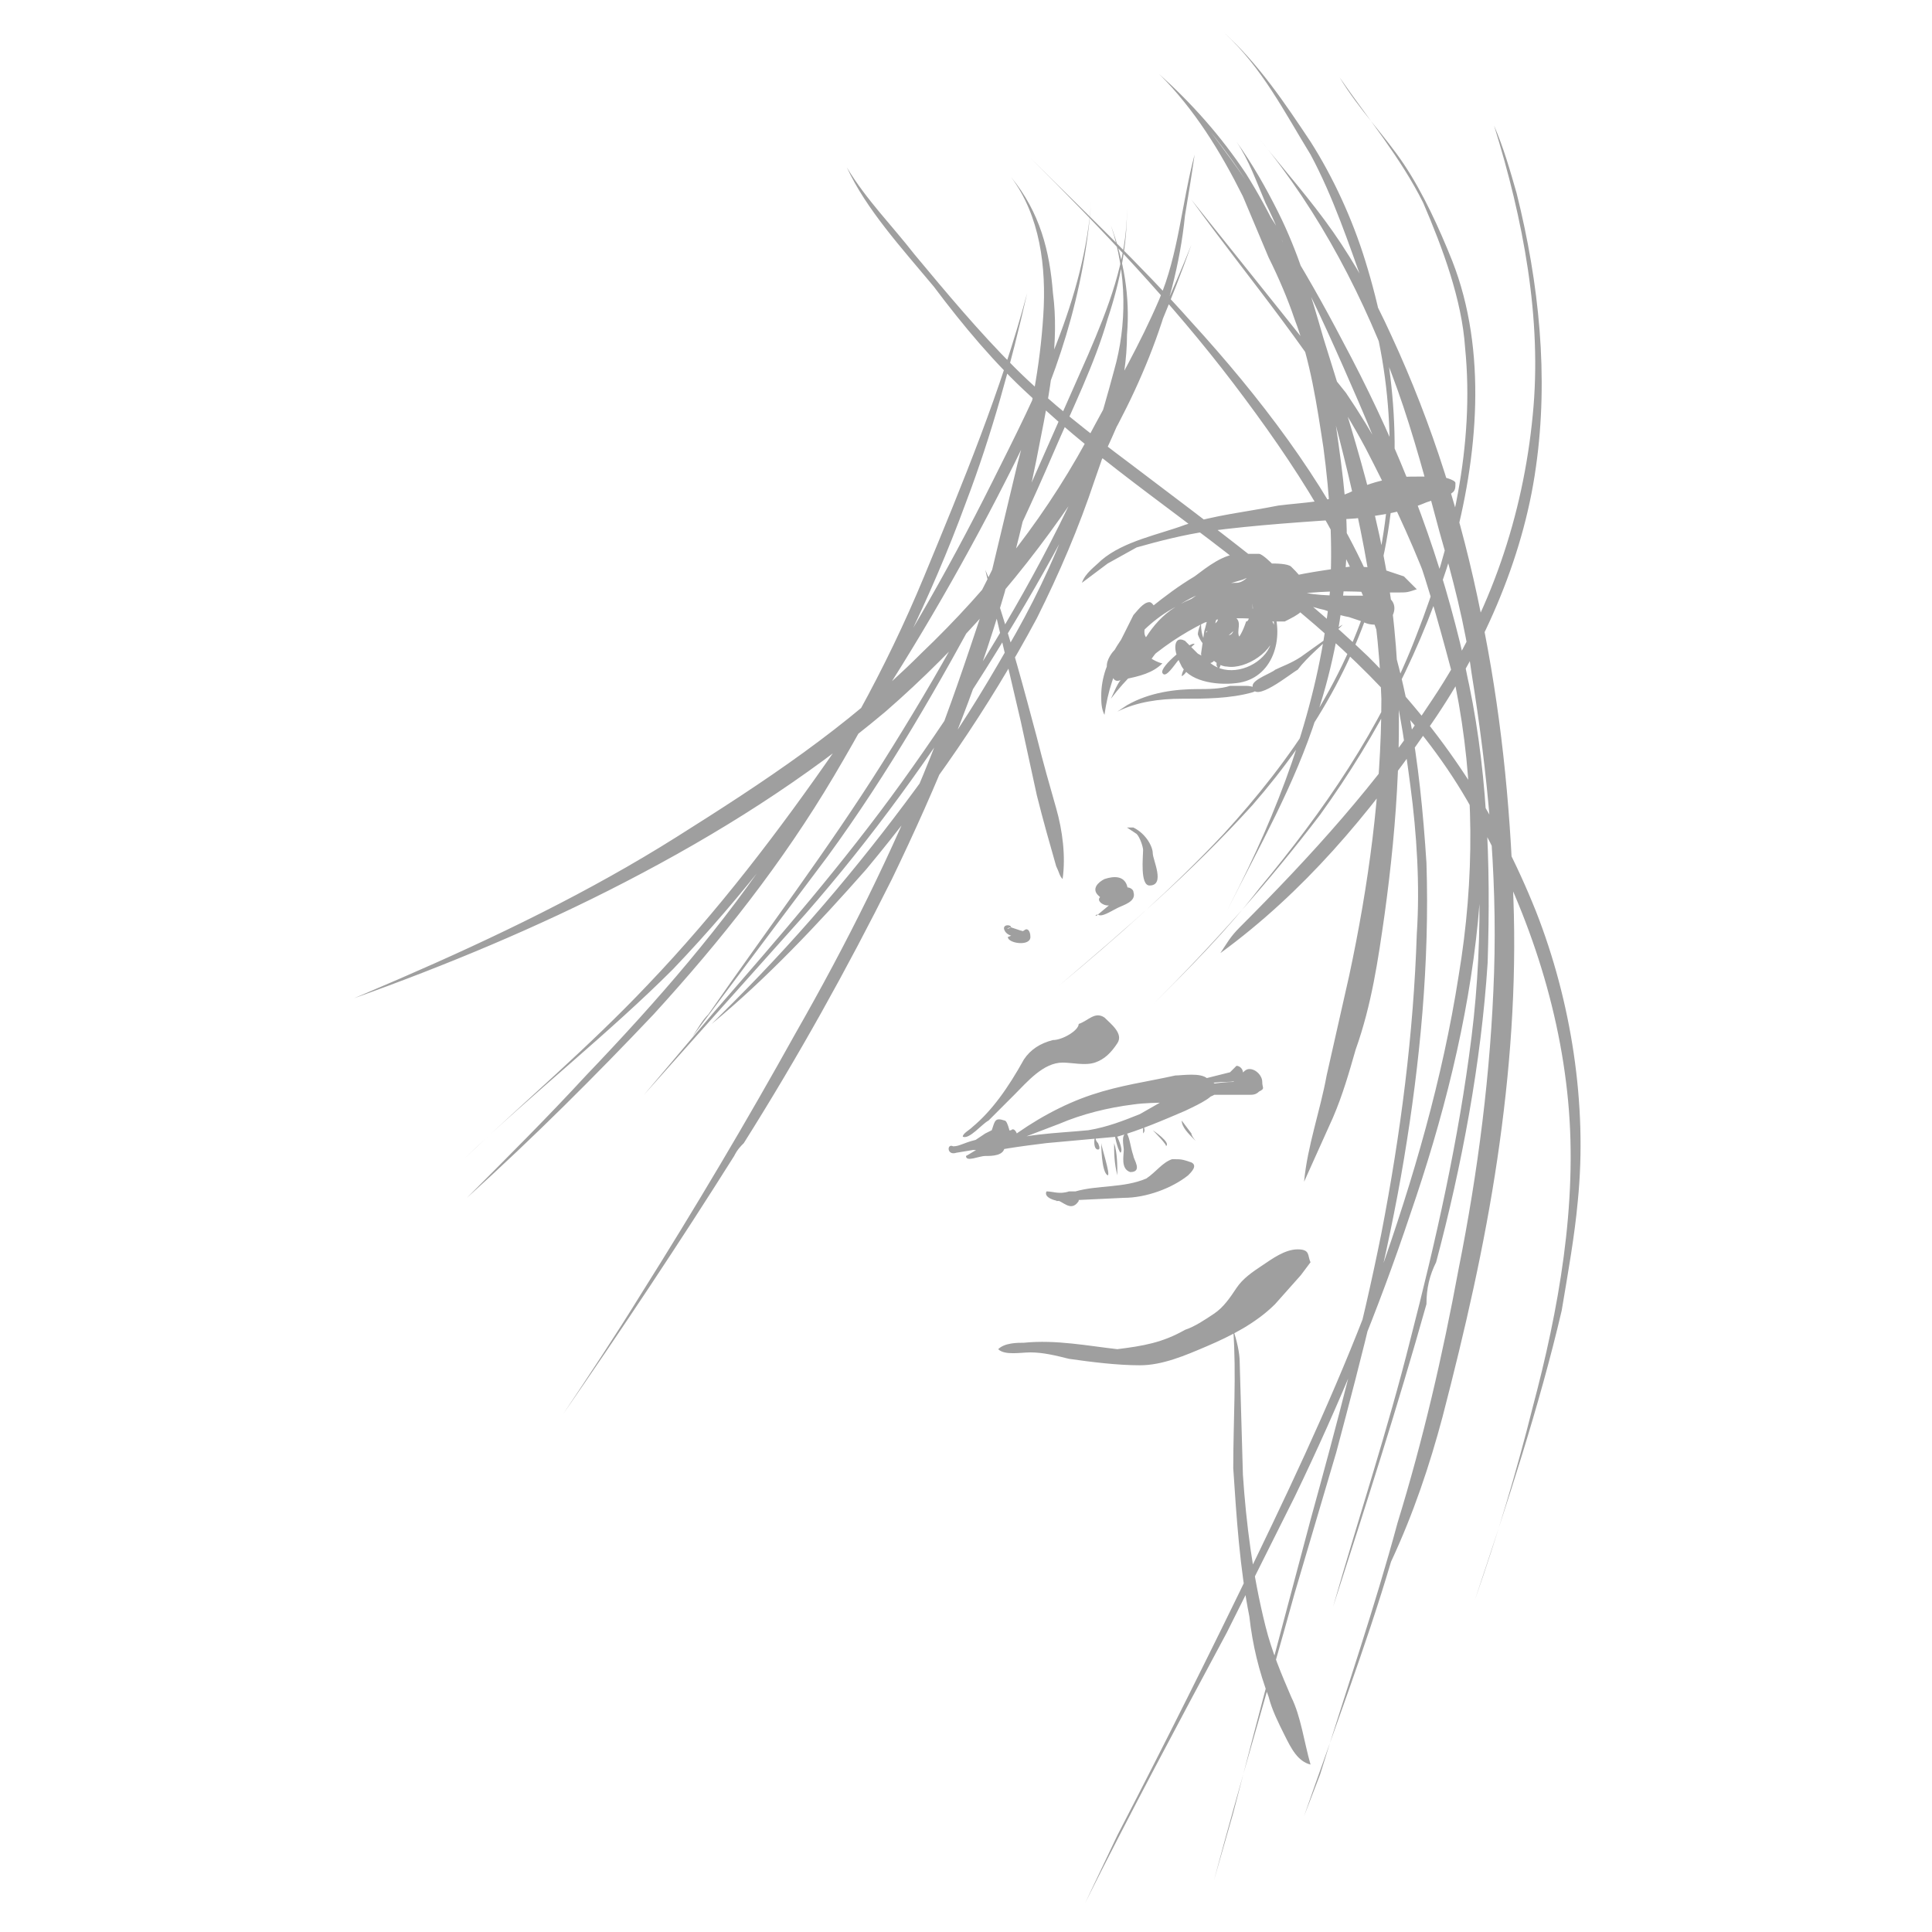 <svg baseProfile="tiny" xmlns="http://www.w3.org/2000/svg" viewBox="0 0 60 60"><path d="M26.9 27c2-2.4 3.8-5 5.3-7.8.7-1.4 1.3-2.8 1.8-4.3.5-1.4 1-3 1-4.5.1-1.2-.1-2.3-.5-3.4.5 1.5.5 3.1.1 4.5-.4 1.5-.9 3.1-1.4 4.6-.5 1.4-1.2 2.8-1.9 4-.8 1.4-1.6 2.7-2.5 3.9-1.8 2.5-3.8 4.9-6 7.1l-.7.7c1.7-1.4 3.3-3.1 4.8-4.8zm-6 3.1c2.2-2.3 4.1-4.8 5.8-7.4 1.8-2.7 3.4-5.5 4.8-8.3 1.3-2.6 2.2-5.3 2.4-8.3-.2 3.2-1.7 6.1-3.1 8.9-1.4 2.8-3 5.6-4.8 8.2-1.8 2.6-3.7 5.1-5.9 7.4-1.8 1.9-3.8 3.6-5.7 5.4 2.2-2.1 4.5-3.9 6.5-5.9zm4.8-3.5c1.9-2.6 3.5-5.4 5-8.2.7-1.4 1.4-2.9 2-4.3.6-1.4 1.3-2.8 1.7-4.2.4-1.2.6-2.3.6-3.4 0 1.6-.6 3.1-1.2 4.5l-1.9 4.3c-1.2 2.9-2.8 5.7-4.5 8.4-1.7 2.7-3.6 5.2-5.4 7.8-.2.2-.3.4-.5.7l4.2-5.6zm15.8 18.5c.8-3 1.6-6.1 2.1-9.1s.8-6.1.7-9.2c-.2-3.1-.6-6.2-1.9-9.1-1.3-2.8-3.3-5.4-5.4-7.7-1.6-1.8-3.3-3.4-5-5.1 2.2 2.2 4.4 4.5 6.3 7 1.9 2.5 3.6 5.1 4.6 8.1.5 1.4.7 2.9.9 4.4.2 1.5.3 3.1.2 4.6-.1 3.1-.5 6.2-1.1 9.3-.6 3-1.4 6-2.2 8.9-.8 3-1.6 6-2.4 9.1l-.6 2.1c.8-3 1.7-6 2.5-8.9l1.3-4.4zm3.1-5.9c.8-3 1.4-6.2 1.6-9.3.1-3.1 0-6.2-.7-9.2-.7-3-2-6-3.7-8.5l-4.8-6c1.8 2.5 3.9 4.9 5.4 7.7 1.4 2.7 2.7 5.6 3.1 8.6.5 3.2.6 6.5.2 9.7-.4 3.2-1.1 6.3-1.9 9.4-.7 2.8-1.6 5.5-2.4 8.3 1-3.1 2-6.2 2.9-9.4 0-.5.1-.9.3-1.3zm4.4-1.9c.3-3-.2-6.2-1.3-9-1.2-3-2.9-5.6-5.2-7.9-2.3-2.2-4.9-4.1-7.4-6-1.2-.9-2.5-1.9-3.6-3s-2.1-2.3-3.1-3.5c-.7-.9-1.5-1.7-2.1-2.7.6 1.3 1.7 2.5 2.7 3.7.9 1.2 1.9 2.4 3 3.4 2.3 2.2 5 3.9 7.5 6 2.4 1.9 4.7 4.1 6.2 6.8 1.6 2.8 2.7 5.9 3 9.1.3 3.2-.3 6.5-1.1 9.5-.5 2-1.1 4-1.8 6 1-3 2-6 2.7-9 .2-1.2.4-2.3.5-3.4zm-28.7-5.8c2.1-2.3 4-4.7 5.6-7.4 1.6-2.7 3-5.5 4.1-8.5.8-2.1 1.4-4.3 1.9-6.5-.8 3-2 5.9-3.2 8.8-1.2 2.9-2.7 5.6-4.5 8.2-1.7 2.6-3.8 5-6 7.3-1.2 1.3-2.4 2.5-3.7 3.8 2.1-1.9 4-3.8 5.8-5.7zm4.7-3.1c2.1-2.4 3.9-4.9 5.6-7.6 1.7-2.7 3.2-5.4 4.4-8.3.7-1.6 1.4-3.2 2-4.9-1.2 3-2.7 5.8-4.1 8.7-1.4 2.8-3.1 5.5-4.9 8-1.8 2.5-3.8 4.8-5.8 7.1l-2.2 2.6c1.6-1.8 3.3-3.7 5-5.6zm-1.9 7.1c1.7-2.7 3.2-5.4 4.6-8.2 1.4-2.9 2.6-5.8 3.5-8.9.4-1.5.8-3.1 1.1-4.7.3-1.5.6-3.1.4-4.6-.1-1.3-.4-2.5-1.3-3.6.9 1.2 1.1 2.8 1 4.3-.1 1.6-.4 3.1-.8 4.6l-1.1 4.6c-.5 1.5-1 3-1.6 4.5-1.2 3-2.6 5.8-4.2 8.6-1.5 2.7-3.1 5.4-4.8 8.1-.8 1.3-1.6 2.5-2.4 3.7 1.8-2.6 3.6-5.3 5.3-8 .1-.2.2-.3.3-.4zm17.1 11c1.4-2.9 2.6-5.8 3.6-8.8 1-2.9 1.8-6 2.1-9.1.3-3.1.1-6.2-.7-9.2-.8-3.1-2-6-3.5-8.8-1.2-2.3-2.5-4.4-4.1-6.5 2 2.5 3.3 5.4 4.6 8.4.6 1.4 1.2 2.9 1.7 4.4.5 1.4.9 2.9 1.3 4.4.6 3 .6 6 .1 9-.5 3.2-1.4 6.3-2.5 9.4-1.1 3-2.4 5.8-3.8 8.7-1.4 2.9-2.8 5.7-4.3 8.6l-1 2.1c1.4-2.8 2.9-5.6 4.4-8.4l2.1-4.2zm-1.3-21.5c2-2.3 3.5-4.9 4.1-7.9.6-3 .3-6.1-.6-9-.4-1.3-1-2.6-1.7-3.7-.8-1.2-1.6-2.4-2.7-3.4 1.2 1.1 1.9 2.5 2.7 3.8.7 1.3 1.2 2.8 1.7 4.2.9 2.8 1 6 .3 8.9-.8 3.1-2.6 5.7-4.7 8-1.6 1.7-3.3 3.2-5.1 4.7 2-1.7 4.1-3.5 6-5.6zm2.1.3c1.8-2.5 3.2-5.2 4.1-8.2.8-2.9 1.1-6.2 0-9-.4-1-.9-2.1-1.5-3-.6-.9-1.4-1.7-2-2.7.9 1.3 1.9 2.5 2.6 3.9.6 1.4 1.2 3 1.3 4.5.3 3-.4 6.1-1.5 8.9-1.1 2.9-2.9 5.5-4.9 7.9-1 1.3-2.1 2.4-3.3 3.6 1.9-1.9 3.6-3.8 5.2-5.9zm3.8 18.7c.7-2.7 1.3-5.3 1.7-8 .4-2.7.6-5.4.5-8.1-.1-3-.4-5.9-1-8.8-.6-3-1.5-5.9-2.8-8.7-.5-1.1-1.1-2.2-1.8-3.2s-1.5-1.9-2.3-2.9c1.9 2.3 3.3 5 4.3 7.8.5 1.4.9 2.9 1.3 4.4.4 1.4.8 2.9 1 4.4.5 3.1.8 6.2.7 9.3-.1 3.1-.5 6.2-1.1 9.2-.5 2.7-1.1 5.3-1.9 7.9-.7 2.6-1.6 5.2-2.4 7.8l-.5 1.3c.9-2.6 1.9-5.2 2.7-7.9.7-1.5 1.2-3 1.6-4.5zm-3.9-21.8c.5-1.5.8-3.1.9-4.7.1-1.4-.1-2.8-.3-4.2-.4-2.8-1.3-5.5-2.8-7.9-.8-1.2-1.7-2.2-2.7-3.1 1.1 1.1 1.9 2.4 2.6 3.8l.8 1.9c.3.6.6 1.3.8 1.9.5 1.3.7 2.7.9 4 .2 1.5.3 3 .2 4.5-.3 3.2-1.4 6.3-2.8 9.1l-.4.8c1-2 2.1-3.9 2.8-6.1zm-21.5 5.2c2.9-1.5 5.6-3.2 8.1-5.3 2.3-2 4.4-4.4 6.1-7 1.6-2.5 2.9-5.4 3.2-8.4.1-.6.2-1.2.3-1.9-.4 1.5-.5 3.1-1.1 4.5-.6 1.4-1.3 2.6-2 3.9-1.4 2.7-3.2 5-5.4 7.1-2.3 2.3-4.9 4-7.6 5.7-2.7 1.7-5.6 3.1-8.6 4.4l-1.4.6c2.8-1 5.7-2.2 8.4-3.6zm20.3-20.8c-.4-.8-.8-1.5-1.3-2.2.4.6.6 1.2.9 1.9.3.6.6 1.3.8 2 .5 1.4.9 2.8 1.2 4.2.8 3 1.5 6 1.6 9.2 0 2.9-.4 5.8-1 8.6l-.7 3.1c-.2 1.1-.6 2.2-.7 3.3l.9-2c.3-.7.5-1.4.7-2.1.5-1.4.7-2.8.9-4.2.4-2.9.6-5.9.3-8.9-.3-3.1-1.3-6.1-2.2-9-.4-1.4-.8-2.7-1.4-3.9zm7.4-.6c-.2-.7-.4-1.4-.7-2.1.9 2.9 1.5 6 1.2 9-.3 3.1-1.3 6.1-3.1 8.8-1.7 2.6-3.8 4.9-6 7.1-.3.3-.4.5-.6.8 2.6-1.9 4.6-4.3 6.4-6.9 1.7-2.4 3-5.3 3.4-8.2.4-2.8.1-5.7-.6-8.5zm-8.6 36.3c0-.3-.1-.7-.2-1 .1 1.4 0 2.8 0 4.3.1 1.5.2 3.1.5 4.6.1.9.3 1.7.6 2.5.1.4.3.8.5 1.2.2.4.4.8.8.9-.2-.7-.3-1.5-.6-2.1-.3-.7-.6-1.4-.8-2.2-.4-1.6-.6-3.2-.7-4.7l-.1-3.5zm-3.6-21.3c-.2.2-.3.5-.4.7.9-1.2 2.3-2.2 3.7-2.7 1.5-.6 2.9-.7 4.5-.6h.7c.3 0 .3 0 .6-.1l-.4-.4-.6-.2c-.4-.1-.7-.1-1.1-.1-.7.1-1.5.2-2.2.4-1.4.4-2.9 1.1-4 2.1l-.8.9zm.1.9l-.3.2c.6-.3 1.3-.4 2-.4s1.5 0 2.2-.2c.3-.1 0-.2-.2-.2h-.5c-.3.1-.7.1-1 .1-.7 0-1.5.1-2.2.5zm-.8-.3c0 .2 0 .4.1.6.1-.7.3-1.4.7-2 .4-.6 1-1.1 1.6-1.4.6-.4 1.3-.6 2-.8.2-.1.4-.1.5-.2.3-.1.3-.1.4-.3 0 0-.3-.3-.4-.3h-.6c-.5 0-1 .4-1.4.7-.5.3-.9.6-1.4 1-.7.6-1.5 1.6-1.5 2.7zm-.1 6.8c-.1 0-.1.1 0 0 .1.1.4-.1.6-.2.2-.1.6-.2.5-.5 0-.1-.2-.2-.3-.1-.1 0-.1.2-.2.3l-.6.5zm-2.8.7c0 .2.7.3.7 0 0-.2-.1-.3-.2-.2l-.5.2zm2.8 6c-.1 0-.2.6 0 .6.1 0 0-.2 0-.2-.1-.1-.1-.2 0-.4zm.5 0c0 .1.1.6.2.7.1-.1-.1-.5-.2-.7zm.9-.2v.3c.1-.1 0-.2 0-.3zm-4.2.5l-.5.3 2.1-.8c.7-.3 1.5-.5 2.3-.6.7-.1 1.5 0 2.2-.2.1 0 .4-.1.4-.2s.1-.2 0-.2l-.3-.2c-.2-.2-.8-.1-1-.1-.9.2-1.7.3-2.6.6-.9.3-1.8.8-2.6 1.4zm-1.3.5c0 .2.4 0 .6 0 .2 0 .6 0 .6-.3 0-.1-.1-.2-.2-.2l-.2.2c-.4 0-.6.2-.8.3zm.7-.3c-.2.1-.4.2-.5.3.7-.2 1.5-.3 2.3-.4l2.2-.2c.7-.2 1.4-.5 2.1-.8.2-.1.9-.4.9-.6v-.2c-.1 0-.2 0-.4-.1l-.5.2-1.4.8c-.5.2-1 .4-1.6.5-1 .1-2.1.1-3.1.5zm6.3-1.9h-.1c.1.1 1.6.4 1.6.2.2-.4-.4-.2-.6-.2-.3.1-.6 0-.9 0zm-3.9 3.4l-.3.2 2.1-.1c.7 0 1.5-.3 2-.7.1-.1.3-.3.1-.4-.3-.1-.3-.1-.6-.1-.3.1-.5.4-.8.6-.7.3-1.5.2-2.2.4-.1.1-.2.1-.3.1zm2.7-2s.5.5.4.5c.2-.1-.4-.5-.4-.5zm.9-.3c0 .2.2.4.4.6.1.1-.1-.1-.1-.2l-.3-.4zm-2.5.7s0 .9.2 1c.1 0-.2-.9-.2-1zm.4 0c0 .3 0 .6.1 1 0-.3 0-.7-.1-1zm.4-.3c0-.1-.1-.1 0 0-.2 0-.1.4-.1.5 0 .2-.1.6.2.7.4 0 .1-.4.1-.5-.1-.3-.1-.5-.2-.7zm-2.5 1.8c-.1.2.3.3.4.3.2.1.4.3.6 0v-.3h-.3c-.3.1-.5 0-.7 0zm4.6-17c-.1-.1-1.1.7-1 .9.1.2.4-.3.5-.4.1-.2.3-.3.5-.5zm0 .3c-.1.1-.4.5-.4.7.2-.1.3-.5.4-.7zm1-.2c-.1 0-.4.5-.3.6.1.2.1-.2.2-.2-.1-.1 0-.2.1-.4zm-3.9-2.7c-.2.2-.5.4-.6.7l.8-.6.9-.5c.7-.2 1.5-.4 2.2-.5 1.5-.2 3.1-.3 4.6-.4.8-.1 1.5-.2 2.2-.5l.6-.2c.3-.1.3-.2.3-.4 0-.1-.4-.2-.5-.2h-.6c-.4 0-.7 0-1.1.1-.4.1-.7.2-1.1.4-.7.3-1.4.3-2.2.4-1 .2-2 .3-2.9.6-.8.3-1.9.5-2.6 1.1zm.1 10.4c-.4.1 0 .4.2.3.3 0 .6-.3.5-.6-.1-.3-.4-.3-.7-.2-.2.1-.4.3-.2.5.1.1.2.2.4.2.1.1.1 0 .2 0-.1 0-.1-.2-.1-.2l-.1-.1c.1.1-.1.4-.2.1zm-2.9 1c0-.1-.3-.1-.2.1.1.2.4.2.6.2.1 0 0-.2-.1-.2l-.3-.1c-.2.1-.1 0 0 0zm6.4-9.6c-.3-.3-.3.1-.4.4l-.1.7c0 .1.1.3.2.3.2 0 .2-.1.3-.2.2-.2.3-.4.4-.5l-.3.1c.1-.3-.3-.5-.1-.8zm-.5.2c0-.1.1-.2.2-.2-.2 0-.3.4-.3.5.1.3.4.6.7.7.6.1 1.3-.7 1.2-1.3 0-.2-.1-.3-.3-.1 0 .1 0 .3-.1.3-.1.3-.2.5-.4.7-.2.1-.5.2-.7.1-.2-.1-.3-.4-.3-.7zm1.5-.7l-.1-.2c-.1.4.3.8 0 1.2-.1.3-.7.2-.7.4s.4.2.5.2l.4-.3c.3-.3.1-.9-.1-1.3zm.1.2v-.2c0 .3.1.7-.1.9-.1.1-1 .4-.9.6.1.4.8-.2 1-.3.2-.3.1-.6 0-1zm-.1 1v-.1c-.1.2 0 .3-.3.4-.2 0-.7-.1-.6.2.1.3.5.1.7 0 .1-.1.2-.3.2-.5zm-1.3-.1c0-.1-.1-.2 0-.2-.4.4.2 1.1.6 1.1.6.1 1.5-.5 1.5-1.1 0-.3-.3-.7-.6-.4-.1.1-.1.3-.1.3 0 .1.1.2 0 .3-.6.6-1.2.7-1.4 0zm.6-.9v-.1c-.2.1-.2.3-.3.5-.1.1-.2.2-.1.4.2.3.5 0 .6-.1-.1.3-.5 0-.4-.3-.2.2-.3.5-.1.8.2.3.6-.2.8-.2-.3-.2 0-.5-.2-.7-.2-.2-.4.1-.4.2.1 0 .1 0 .1.1 0-.2.1-.4 0-.6zm.2 0c-.2.1 0 .2.1.2s.3 0 .4.1c.2.1.4.3.6 0 0-.1.1-.2 0-.3-.1-.1-.2 0-.3 0h-.8zm.4-.3c-.1.1.3.2.2 0-.1.1-.2.1-.2 0zm.8.2l-.2-.4c.3.5.4 1.4 0 1.9s-1.2.7-1.7.3c-.1-.1-.2-.2-.4-.3l-.4-.4c-.2-.1-.3 0-.3.2s.1.4.2.6c.3.5 1.2.6 1.8.5 1.1-.2 1.4-1.5 1-2.4zm-7.7 22.9c-.2 0-.6 0-.8.2.2.2.7.1 1 .1.4 0 .8.1 1.2.2.7.1 1.5.2 2.2.2.7 0 1.4-.3 2.1-.6.7-.3 1.5-.7 2.1-1.3l.8-.9.3-.4c-.1-.2 0-.4-.4-.4s-.8.3-1.1.5c-.3.2-.6.4-.8.7-.2.3-.4.6-.7.8-.3.2-.6.4-.9.5-.7.4-1.3.5-2.1.6-.9-.1-1.9-.3-2.9-.2zm4-22.6c.2-.1 0-.4-.1-.4-.2 0-.4.3-.5.4l-.3.6c-.1.2-.2.4-.3.5-.1.1-.3.4-.2.6l.2.3c.1.1.2 0 .3 0 .5-.1.9-.2 1.2-.5-.1 0-.5-.2-.5-.3 0 0 .1-.1.1-.2l-.1-.3c-.1-.1-.1-.4.2-.7zm-.6 1.4c-.1.1-.2.3-.1.4.1.2.4 0 .5-.2.2-.3.4-.6.7-.8.6-.4 1.2-.7 2-.7.4 0 .7 0 1.1.1h.5c.2-.1.4-.2.5-.3.2-.1.2-.1.2-.3 0-.2 0-.4-.1-.6-.1-.2-.2-.3-.4-.5-.1-.1-.5-.1-.6-.1-.5-.1-.7.6-1.1.6-.5 0-1 .2-1.4.5-1 .4-1.4 1.1-1.8 1.9zm-4.9 15.1s-.1 0-.1.1c.2.1 1.4-.2 1.4-.4 0-.1-.1-.3-.2-.2-.1 0-.2.1-.3.2-.2 0-.5.2-.8.3zm6.6-1.8h-.2c.2.2.4.2.6.2h1.5c.1 0 .2 0 .3-.1.2-.1.1-.1.1-.3 0-.2-.2-.4-.4-.4s-.3.3-.5.4c-.4 0-.9.1-1.4.2zm4.6-14.2l.2-.2c-.2.1-.4.3-.6.5l-.7.5c-.3.2-.6.3-.8.4-.1.1-.7.3-.7.5 0 .6 1.2-.4 1.4-.5.3-.4.8-.8 1.2-1.2zm-1.7-1.2l-.3-.1c.6.3 1.2.5 1.8.7.3.1.6.2 1 .2.2 0 .8.1.9-.1-.5-.3-1.2-.1-1.7-.2-.6-.2-1.2-.3-1.7-.5zm.3-.1c-.1 0-.2 0-.3-.1.2.5 1.1.7 1.6.8l.9.3c.2.1.3.1.5.1s.3 0 .4-.2c.2-.3.1-.6-.2-.7h-.9c-.8 0-1.4 0-2-.2zm-9.9 16.7c-.1.1-.3.2-.3.3.2.1.6-.4.8-.5l.8-.8c.4-.4.9-1 1.5-1 .3 0 .7.1 1 0 .3-.1.5-.3.7-.6.2-.3-.2-.6-.4-.8-.3-.2-.5.1-.8.2 0 .2-.5.5-.8.5-.4.1-.7.3-.9.6-.5.9-1 1.6-1.6 2.1zm-.6.6c-.2-.1-.2.3.1.2l.6-.1c.2-.1.4-.1.7-.1.1 0 .5 0 .4-.2 0-.1-.1-.6-.2-.6-.3-.1-.3 0-.4.3l-.2.1-.3.2c-.4.1-.5.2-.7.2zm7.8-2.1c0 .2.4.1.6.1.3 0 .6 0 .6-.3 0-.1-.1-.2-.2-.2l-.2.2-.8.2zm-6.5-15.1l-.3-.7 1.1 4.7.5 2.3c.2.8.4 1.5.6 2.2.1.2.1.3.2.4.1-.7 0-1.5-.2-2.2-.2-.7-.4-1.4-.6-2.2-.4-1.5-.8-3-1.3-4.5zm4.3 7.3h-.2l.3.2c.1.1.2.4.2.5 0 .2-.1 1.1.2 1.1.5 0 .1-.8.1-1 0-.2-.2-.6-.6-.8z" fill="#9F9F9F"/></svg>